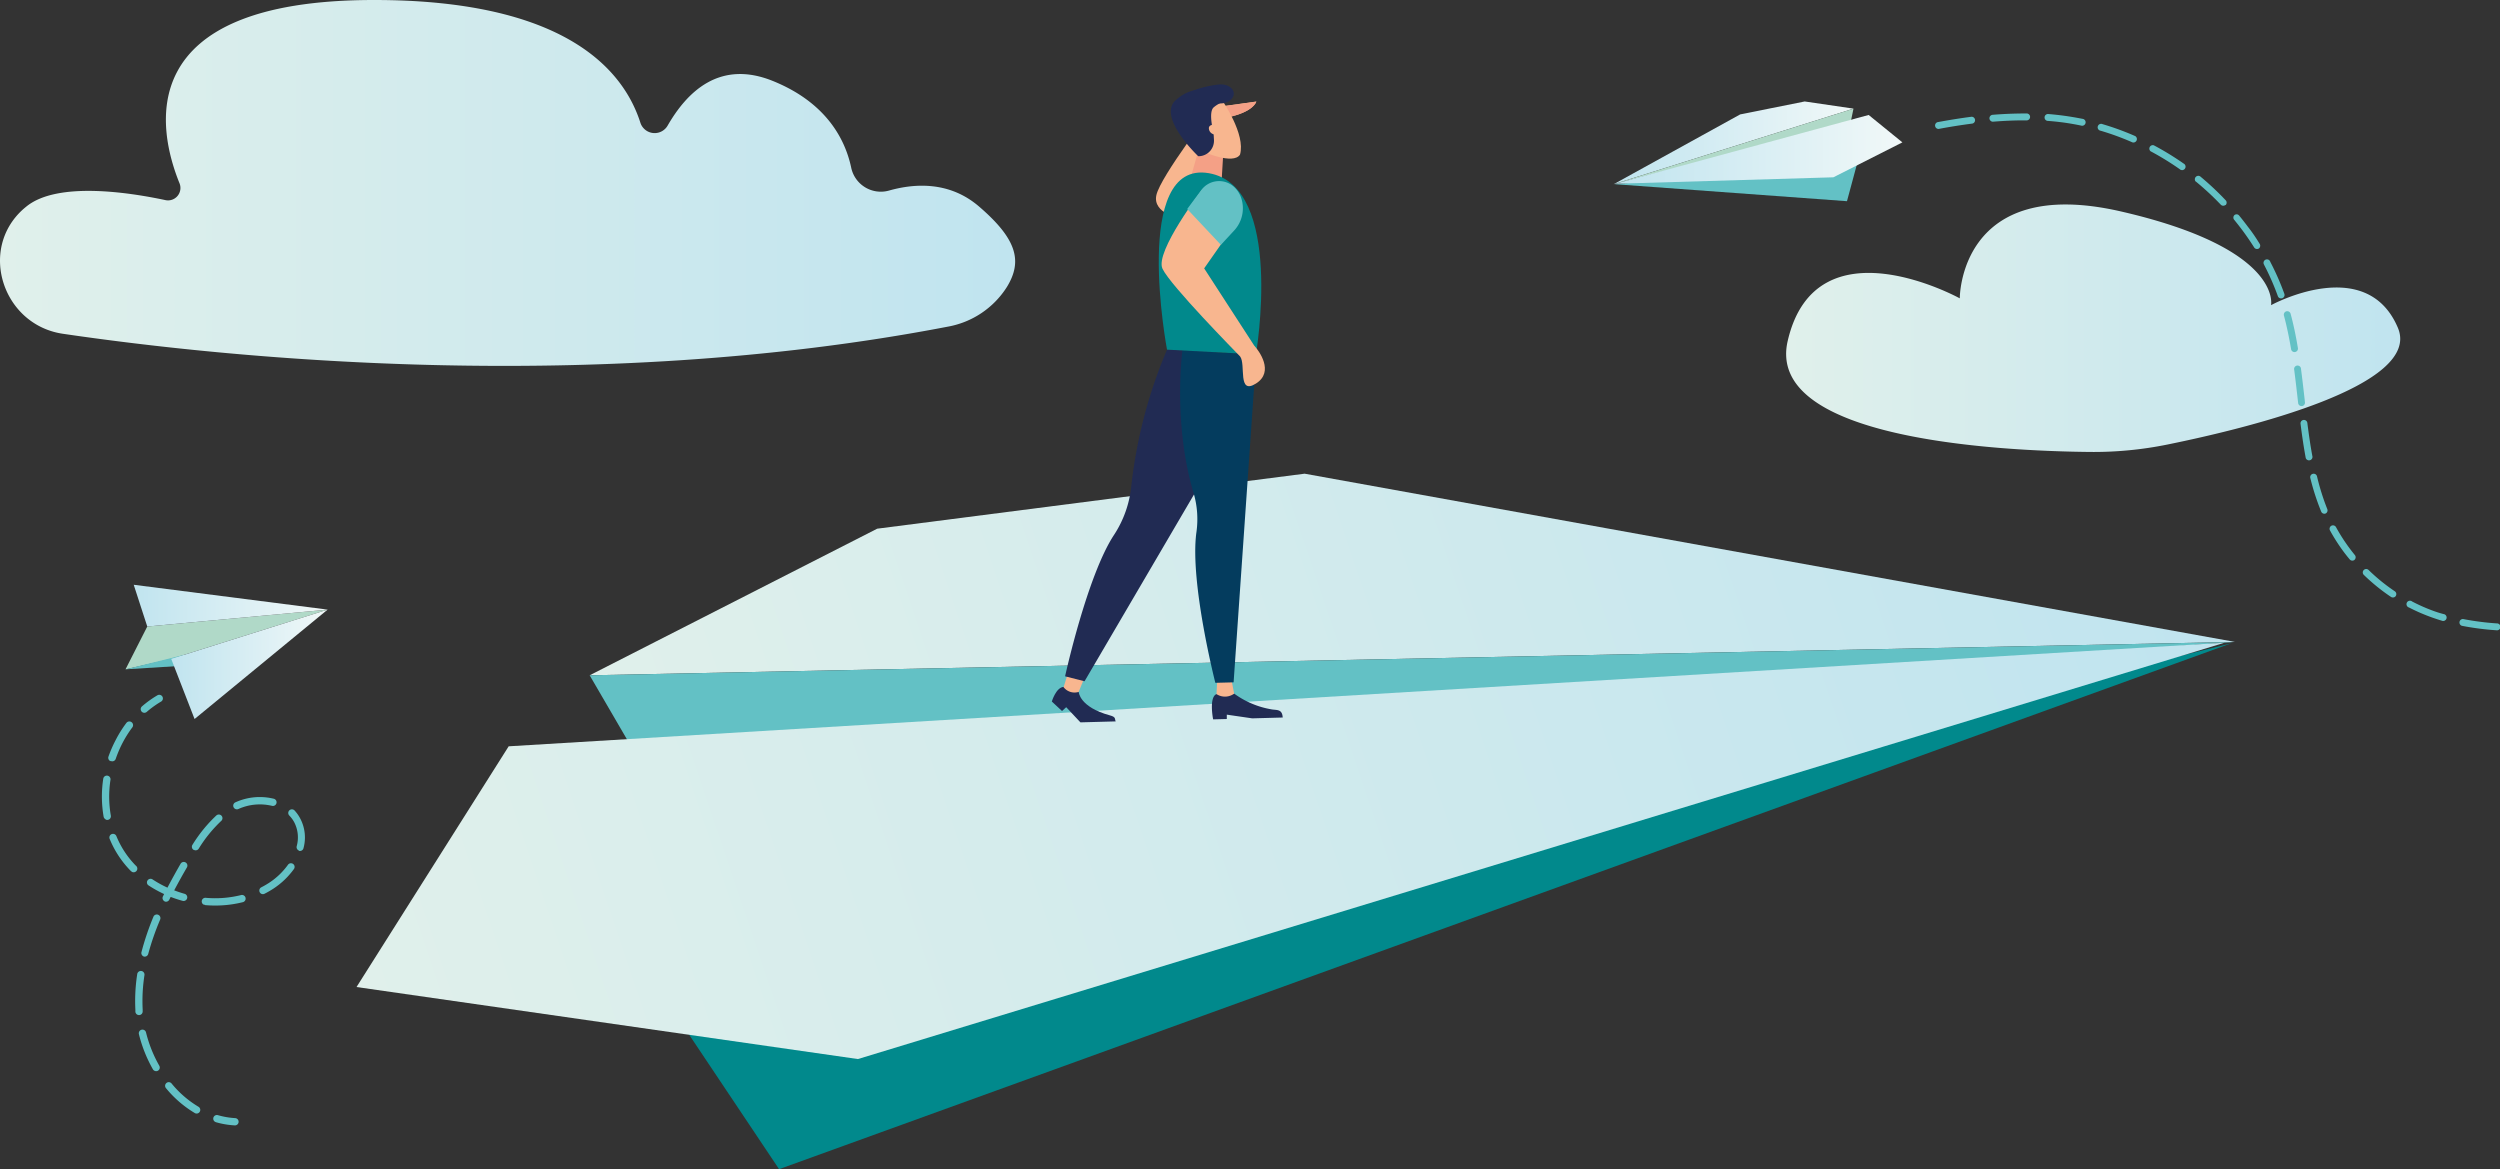 <svg xmlns="http://www.w3.org/2000/svg" xmlns:xlink="http://www.w3.org/1999/xlink" viewBox="0 0 418.63 195.78"><rect x="0" y="0" width="418.63" height="195.78" fill="#333333" stroke="none"/><defs><style>.cls-1{fill:url(#_ÂÁ_Ï_ÌÌ_È_ËÂÌÚ_4);}.cls-2{fill:url(#_ÂÁ_Ï_ÌÌ_È_ËÂÌÚ_4-2);}.cls-3{fill:url(#_ÂÁ_Ï_ÌÌ_È_ËÂÌÚ_4-3);}.cls-4{fill:#63c1c5;}.cls-5{fill:#01898c;}.cls-6{fill:url(#_ÂÁ_Ï_ÌÌ_È_ËÂÌÚ_4-4);}.cls-7{fill:#212b53;}.cls-8{fill:#f8b68f;}.cls-9{fill:#043c5e;}.cls-10{fill:#f4a086;}.cls-11{fill:#b0d9c8;}.cls-12{fill:url(#_ÂÁ_Ï_ÌÌ_È_ËÂÌÚ_2);}.cls-13{fill:url(#_ÂÁ_Ï_ÌÌ_È_ËÂÌÚ_2-2);}.cls-14{fill:url(#_ÂÁ_Ï_ÌÌ_È_ËÂÌÚ_2-3);}.cls-15{fill:url(#_ÂÁ_Ï_ÌÌ_È_ËÂÌÚ_2-4);}</style><linearGradient id="_ÂÁ_Ï_ÌÌ_È_ËÂÌÚ_4" x1="299.09" y1="54.97" x2="401.93" y2="54.97" gradientUnits="userSpaceOnUse"><stop offset="0" stop-color="#e0f0eb"/><stop offset="1" stop-color="#c0e4ef"/></linearGradient><linearGradient id="_ÂÁ_Ï_ÌÌ_È_ËÂÌÚ_4-2" x1="369.2" y1="30.63" x2="539.19" y2="30.63" gradientTransform="translate(-369.2)" xlink:href="#_ÂÁ_Ï_ÌÌ_È_ËÂÌÚ_4"/><linearGradient id="_ÂÁ_Ï_ÌÌ_È_ËÂÌÚ_4-3" x1="112.33" y1="117.23" x2="375.17" y2="117.23" gradientTransform="translate(-33.2 73.41) rotate(-18.65)" xlink:href="#_ÂÁ_Ï_ÌÌ_È_ËÂÌÚ_4"/><linearGradient id="_ÂÁ_Ï_ÌÌ_È_ËÂÌÚ_4-4" x1="58.65" y1="124.41" x2="373.48" y2="124.41" gradientTransform="translate(-33.2 73.41) rotate(-18.65)" xlink:href="#_ÂÁ_Ï_ÌÌ_È_ËÂÌÚ_4"/><linearGradient id="_ÂÁ_Ï_ÌÌ_È_ËÂÌÚ_2" x1="754" y1="101.42" x2="786.47" y2="101.42" gradientTransform="matrix(-1, 0, 0, 1, 808.86, 0)" gradientUnits="userSpaceOnUse"><stop offset="0" stop-color="#f1f8f8"/><stop offset="1" stop-color="#c0e4ef"/></linearGradient><linearGradient id="_ÂÁ_Ï_ÌÌ_È_ËÂÌÚ_2-2" x1="754" y1="111.24" x2="780.19" y2="111.24" xlink:href="#_ÂÁ_Ï_ÌÌ_È_ËÂÌÚ_2"/><linearGradient id="_ÂÁ_Ï_ÌÌ_È_ËÂÌÚ_2-3" x1="592.4" y1="23.92" x2="632.54" y2="23.92" gradientTransform="matrix(-1, 0, 0, 1, 902.76, 0)" xlink:href="#_ÂÁ_Ï_ÌÌ_È_ËÂÌÚ_2"/><linearGradient id="_ÂÁ_Ï_ÌÌ_È_ËÂÌÚ_2-4" x1="584.2" y1="25.01" x2="632.29" y2="25.01" gradientTransform="matrix(-1, 0, 0, 1, 902.76, 0)" xlink:href="#_ÂÁ_Ï_ÌÌ_È_ËÂÌÚ_2"/></defs><title>putno</title><g id="Layer_2" data-name="Layer 2"><g id="_ÎÓÈ_1" data-name="—ÎÓÈ_1"><path class="cls-1" d="M299.35,57.11C295.6,73.41,334,75.51,349.87,75.68a62.18,62.18,0,0,0,13.06-1.24c13.39-2.72,42.71-9.85,38.6-19.55-5.3-12.51-21.24-3.79-21.24-3.79s2-9.45-25.12-15.69-27,14.55-27,14.55S304.06,36.64,299.35,57.11Z"/><path class="cls-2" d="M10.52,55.89c26.39,3.88,87.87,10.43,148.19-1.19a14.79,14.79,0,0,0,9.9-6.65c2.64-4.31,1.72-8-4.74-13.53-4.93-4.19-10.73-3.82-15-2.61a5.07,5.07,0,0,1-6.34-3.86c-1-4.7-4.14-10.86-13.11-14.49s-14.41,1.89-17.64,7.5a2.51,2.51,0,0,1-4.53-.46C104.44,11.74,94.68,0,62.64,0,21.86,0,26.41,21.69,30.06,30.69a2.08,2.08,0,0,1-2.36,2.82c-6.29-1.34-18-3.09-23.19,1q-.34.27-.67.56C-3.67,41.86.52,54.41,10.52,55.89Z"/><polygon class="cls-3" points="374.24 107.49 218.46 79.32 146.89 88.53 98.74 113.08 374.24 107.49"/><polyline class="cls-4" points="374.24 107.49 106.99 127.25 98.74 113.08"/><polygon class="cls-5" points="114.21 171.81 114.7 172.22 130.46 195.78 373.63 107.72 114.21 171.81"/><polygon class="cls-6" points="59.7 165.28 85.18 124.97 372.51 107.62 143.66 177.34 59.7 165.28"/><path class="cls-7" d="M180.63,115.85s.08,2.55,5.26,3.95c1.06.29.73.61.94,1l-5.91.16-2.38-2.54-.7.64-1.71-1.59s.71-2.39,2-2.45Z"/><path class="cls-8" d="M181.53,113.62l-.9,2.24h0a2.32,2.32,0,0,1-2.42-.66l-.11-.12.71-2.3Z"/><path class="cls-7" d="M206.67,116.15a14.72,14.72,0,0,0,6.12,2.61c.93.21,1.92-.13,2,1.39l-5.1.14-4.26-.62,0,.73-2.29.06s-.74-3.73.58-4.24Z"/><path class="cls-8" d="M206.14,113.47l.52,2.68h0a2.59,2.59,0,0,1-2.8.17l-.16-.09.15-2.7Z"/><path class="cls-7" d="M195.42,58.55a81.2,81.2,0,0,0-6,23,18.2,18.2,0,0,1-2.86,8c-4.51,6.82-8.21,23.7-8.21,23.7l3.26.83,21.95-37.46-.65-17.77Z"/><path class="cls-9" d="M198,58.68s-1.64,12.11,1.87,23.88a15.59,15.59,0,0,1,.47,6.59c-1.14,8.3,3.17,25.19,3.17,25.19l3.06-.08,3.81-54.93Z"/><path class="cls-8" d="M197.86,36.66s-4.93-.84-4.22-4S203.21,18,203.21,18l7.16-1s-.41,1.75-4.91,2.66S197.86,36.66,197.86,36.66Z"/><path class="cls-10" d="M204.54,20.09c-.45-.68-.89-1.37-1.33-2.07h0l7.16-1s-.41,1.75-4.91,2.66A2.61,2.61,0,0,0,204.54,20.09Z"/><polygon class="cls-10" points="204.83 25.8 204.52 31.02 199.44 29.56 200.62 25.38 204.83 25.8"/><path class="cls-8" d="M204.64,16.78s4,5.7,3,9.12c-1.15,1.74-6.13-.5-6.13-.5l-.22-7.87Z"/><path class="cls-7" d="M205.38,16.93A4.72,4.72,0,0,0,203.21,18c-.91.86,0,4.21,0,4.21l.07,1.19a2.6,2.6,0,0,1-2.53,2.76h-.1s-6.56-6.18-4-9.17C201.2,12.62,205.38,16.93,205.38,16.93Z"/><path class="cls-8" d="M204.26,22.06a1.07,1.07,0,0,0-.77-1.08c-.51-.18-1,0-1.06.42a1.07,1.07,0,0,0,.77,1.08C203.7,22.66,204.17,22.47,204.26,22.06Z"/><path class="cls-7" d="M206.61,15.66c0,.88-.93,1.62-2.13,1.66s-5.39-.57-5.41-1.45,4.12-1.71,5.32-1.74S206.58,14.78,206.61,15.66Z"/><path class="cls-5" d="M195.42,58.55s-6-31.8,7-29.55c12.71,2.19,7.89,30.34,7.89,30.34Z"/><path class="cls-8" d="M201.33,31.73s-8,10.45-6.67,13.27,12.4,14.06,13,14.69c1,1.32-.48,6.52,2.66,4.53s.45-5.54-.3-6.35l-8.38-12.93,4.59-6.56Z"/><path class="cls-4" d="M198.8,35l5.64,6,2.15-2.32a5.49,5.49,0,0,0,1.24-5.57,4.56,4.56,0,0,0-1.17-1.8l-.07-.06a3.71,3.71,0,0,0-5.42.56Z"/><polygon class="cls-11" points="24.66 104.91 21.02 112.08 28.67 110.33 54.86 102.08 24.66 104.91"/><polygon class="cls-4" points="21.02 112.08 34.02 111.27 30.84 109.65 21.02 112.08"/><polygon class="cls-12" points="24.66 104.91 22.39 97.92 54.86 102.08 24.66 104.91"/><polygon class="cls-13" points="54.86 102.08 28.67 110.33 32.58 120.4 54.86 102.08"/><path class="cls-4" d="M23.89,119.29a.61.61,0,0,1-.12-1,17.18,17.18,0,0,1,2.57-1.85.61.61,0,1,1,.62,1.05,15.92,15.92,0,0,0-2.39,1.72A.61.61,0,0,1,23.89,119.29Z"/><path class="cls-4" d="M32.6,186.37l0,0a18.42,18.42,0,0,1-4.81-4.16.61.61,0,0,1,.94-.78,17.21,17.21,0,0,0,4.49,3.89.61.61,0,0,1-.59,1.07Zm-6.75-7.08a.6.6,0,0,1-.25-.24,23.09,23.09,0,0,1-2.34-5.88.61.61,0,1,1,1.19-.29,21.89,21.89,0,0,0,2.22,5.57.61.61,0,0,1-.81.85ZM23,169.91a.61.61,0,0,1-.33-.5l0-.3a29.52,29.52,0,0,1,.31-6,.61.61,0,0,1,1.21.18,28.24,28.24,0,0,0-.3,5.75l0,.28a.61.61,0,0,1-.89.59Zm1-9.78a.61.61,0,0,1-.31-.7,45.6,45.6,0,0,1,2-5.92.61.61,0,0,1,1.13.47,44.54,44.54,0,0,0-2,5.76.61.61,0,0,1-.75.43Zm3.55-9.21a.61.61,0,0,1-.27-.81l.2-.4a19.89,19.89,0,0,1-2.67-1.49.61.61,0,0,1,.68-1,18.56,18.56,0,0,0,2.55,1.42c.66-1.26,1.38-2.57,2.2-4a.61.61,0,0,1,1.06.61c-.79,1.36-1.49,2.63-2.13,3.84q.86.33,1.74.58a.61.61,0,1,1-.33,1.18,20.56,20.56,0,0,1-2-.66l-.23.46a.61.61,0,0,1-.82.28Zm-5.53-5a.59.59,0,0,1-.16-.12,16.59,16.59,0,0,1-3.5-5.33.61.61,0,0,1,1.13-.46,15.37,15.37,0,0,0,3.25,4.94.61.61,0,0,1-.72,1Zm12.09,5.57a.61.61,0,0,1,.33-1.15,17.88,17.88,0,0,0,5.93-.46.61.61,0,1,1,.3,1.19,19.11,19.11,0,0,1-6.33.49A.61.61,0,0,1,34.16,151.45ZM17.68,137.19a.61.61,0,0,1-.33-.44,19.79,19.79,0,0,1-.06-6.35.61.61,0,0,1,1.21.18,18.55,18.55,0,0,0,.06,6,.61.61,0,0,1-.88.65Zm26.08,12.48a.61.61,0,0,1,0-1.09,14.86,14.86,0,0,0,1.33-.77,11.85,11.85,0,0,0,3.13-3,.61.61,0,1,1,1,.71,13.06,13.06,0,0,1-3.46,3.3,16,16,0,0,1-1.44.83A.61.61,0,0,1,43.76,149.67Zm-11.3-7.36-.05,0a.61.61,0,0,1-.18-.85,23.87,23.87,0,0,1,4-4.91.61.61,0,1,1,.82.91,22.7,22.7,0,0,0-3.78,4.66A.61.61,0,0,1,32.46,142.31Zm-14-14.87a.61.61,0,0,1-.3-.74A20.83,20.83,0,0,1,19.33,124a19.84,19.84,0,0,1,1.83-2.94.61.61,0,0,1,1,.74,18.69,18.69,0,0,0-1.72,2.76,19.61,19.61,0,0,0-1.06,2.51.61.61,0,0,1-.78.38ZM50,142.4a.61.61,0,0,1-.32-.69,5.52,5.52,0,0,0-.4-4,5,5,0,0,0-.84-1.15.61.61,0,1,1,.88-.85,6.21,6.21,0,0,1,1,1.44,6.79,6.79,0,0,1,.5,4.88.61.61,0,0,1-.74.45ZM39.4,135.46a.61.61,0,0,1,0-1.1,9.87,9.87,0,0,1,6.45-.61.61.61,0,1,1-.3,1.19,8.75,8.75,0,0,0-5.63.53A.61.61,0,0,1,39.4,135.46Z"/><path class="cls-4" d="M36.05,187.87a.61.61,0,0,1,.45-1.13,13.11,13.11,0,0,0,2.88.49.61.61,0,1,1-.07,1.22,14.35,14.35,0,0,1-3.14-.53Z"/><polygon class="cls-14" points="270.22 30.84 291.39 19.16 302.2 16.99 310.37 18.19 270.22 30.84"/><polyline class="cls-11" points="270.22 30.84 309.86 20.65 310.37 18.19"/><polygon class="cls-4" points="311 27.45 310.94 27.53 309.28 33.69 270.32 30.84 311 27.45"/><polygon class="cls-15" points="318.56 23.84 312.91 19.25 270.48 30.77 307 29.69 318.56 23.84"/><path class="cls-4" d="M407.74,102.39a29.66,29.66,0,0,1-3.81-1.66.58.58,0,1,0-.53,1,30.85,30.85,0,0,0,4,1.72q.73.26,1.47.48a.58.58,0,1,0,.33-1.1Q408.45,102.64,407.74,102.39Z"/><path class="cls-4" d="M330.15,19.55c-1.8.23-3.67.53-5.72.91a.58.58,0,0,0,.21,1.13c2-.38,3.88-.67,5.66-.9a.58.58,0,0,0-.15-1.14Z"/><path class="cls-4" d="M339.76,20a.58.58,0,0,0-.34-1c-1.85,0-3.8.06-5.81.23a.58.58,0,0,0,.1,1.15c2-.16,3.89-.24,5.7-.22A.57.57,0,0,0,339.76,20Z"/><path class="cls-4" d="M396.63,95.45a.57.57,0,0,0-.81,0,.57.57,0,0,0,0,.81,32.09,32.09,0,0,0,4.55,3.69.58.58,0,0,0,.66,0,.55.55,0,0,0,.14-.14A.58.58,0,0,0,401,99,31.11,31.11,0,0,1,396.63,95.45Z"/><path class="cls-4" d="M394.25,93.76a.58.58,0,0,0,.08-.81q-.49-.6-.95-1.22a29.86,29.86,0,0,1-2.21-3.46.58.58,0,0,0-.78-.23.58.58,0,0,0-.23.78,31,31,0,0,0,2.3,3.59q.48.64,1,1.26a.58.58,0,0,0,.79.1Z"/><path class="cls-4" d="M389.4,86l.12-.07a.58.58,0,0,0,.19-.68A39.31,39.31,0,0,1,388,79.82a.58.58,0,1,0-1.12.28,40.12,40.12,0,0,0,1.8,5.55A.58.58,0,0,0,389.4,86Z"/><path class="cls-4" d="M374.13,36.82q.72.88,1.4,1.79c.68.92,1.33,1.87,1.93,2.82a.58.58,0,0,0,.79.18l0,0a.58.58,0,0,0,.14-.77c-.61-1-1.28-2-2-2.9q-.69-.93-1.43-1.83a.55.55,0,0,0-.81-.08A.58.58,0,0,0,374.13,36.82Z"/><path class="cls-4" d="M379.15,44.39a42,42,0,0,1,2.28,5.2.58.58,0,0,0,.74.35l.15-.08a.58.58,0,0,0,.2-.66,43,43,0,0,0-2.35-5.34.58.58,0,1,0-1,.53Z"/><path class="cls-4" d="M367.7,30.4a46.84,46.84,0,0,1,4.17,3.87.58.58,0,0,0,.76.07l.06,0a.58.58,0,0,0,0-.81,48.18,48.18,0,0,0-4.27-4,.58.58,0,0,0-.73.89Z"/><path class="cls-4" d="M357.08,23.84a.58.58,0,0,0,.47-1.05,45.58,45.58,0,0,0-5.47-2,.58.58,0,1,0-.33,1.1A44.49,44.49,0,0,1,357.08,23.84Z"/><path class="cls-4" d="M385.46,68a.58.58,0,0,0,.51-.64l-.08-.72c-.19-1.67-.38-3.34-.6-5a.58.58,0,0,0-1.14.15c.22,1.66.41,3.32.6,5l.08.72A.58.58,0,0,0,385.46,68Z"/><path class="cls-4" d="M365,28.33a.58.58,0,1,0,.66-.94,47.84,47.84,0,0,0-5-3.06.58.58,0,0,0-.54,1A46.5,46.5,0,0,1,365,28.33Z"/><path class="cls-4" d="M385.73,70.32a.57.57,0,0,0-.5.64c.28,2.24.56,4.06.87,5.73a.58.58,0,0,0,1.13-.21c-.31-1.64-.58-3.44-.86-5.66A.58.58,0,0,0,385.73,70.32Z"/><path class="cls-4" d="M412.46,103.66a.58.58,0,0,0-.22,1.13,46.5,46.5,0,0,0,5.78.75.58.58,0,1,0,.08-1.15A45.8,45.8,0,0,1,412.46,103.66Z"/><path class="cls-4" d="M382.86,52.13a.58.58,0,0,0-.41.71c.45,1.69.84,3.52,1.19,5.58a.58.58,0,1,0,1.14-.19c-.35-2.1-.75-4-1.21-5.68A.58.58,0,0,0,382.86,52.13Z"/><path class="cls-4" d="M344.93,19.29q-1-.12-2-.2a.58.58,0,0,0-.09,1.15q1,.07,2,.19c1.22.14,2.45.35,3.65.6a.58.58,0,1,0,.24-1.13C347.44,19.65,346.18,19.44,344.93,19.29Z"/></g></g></svg>